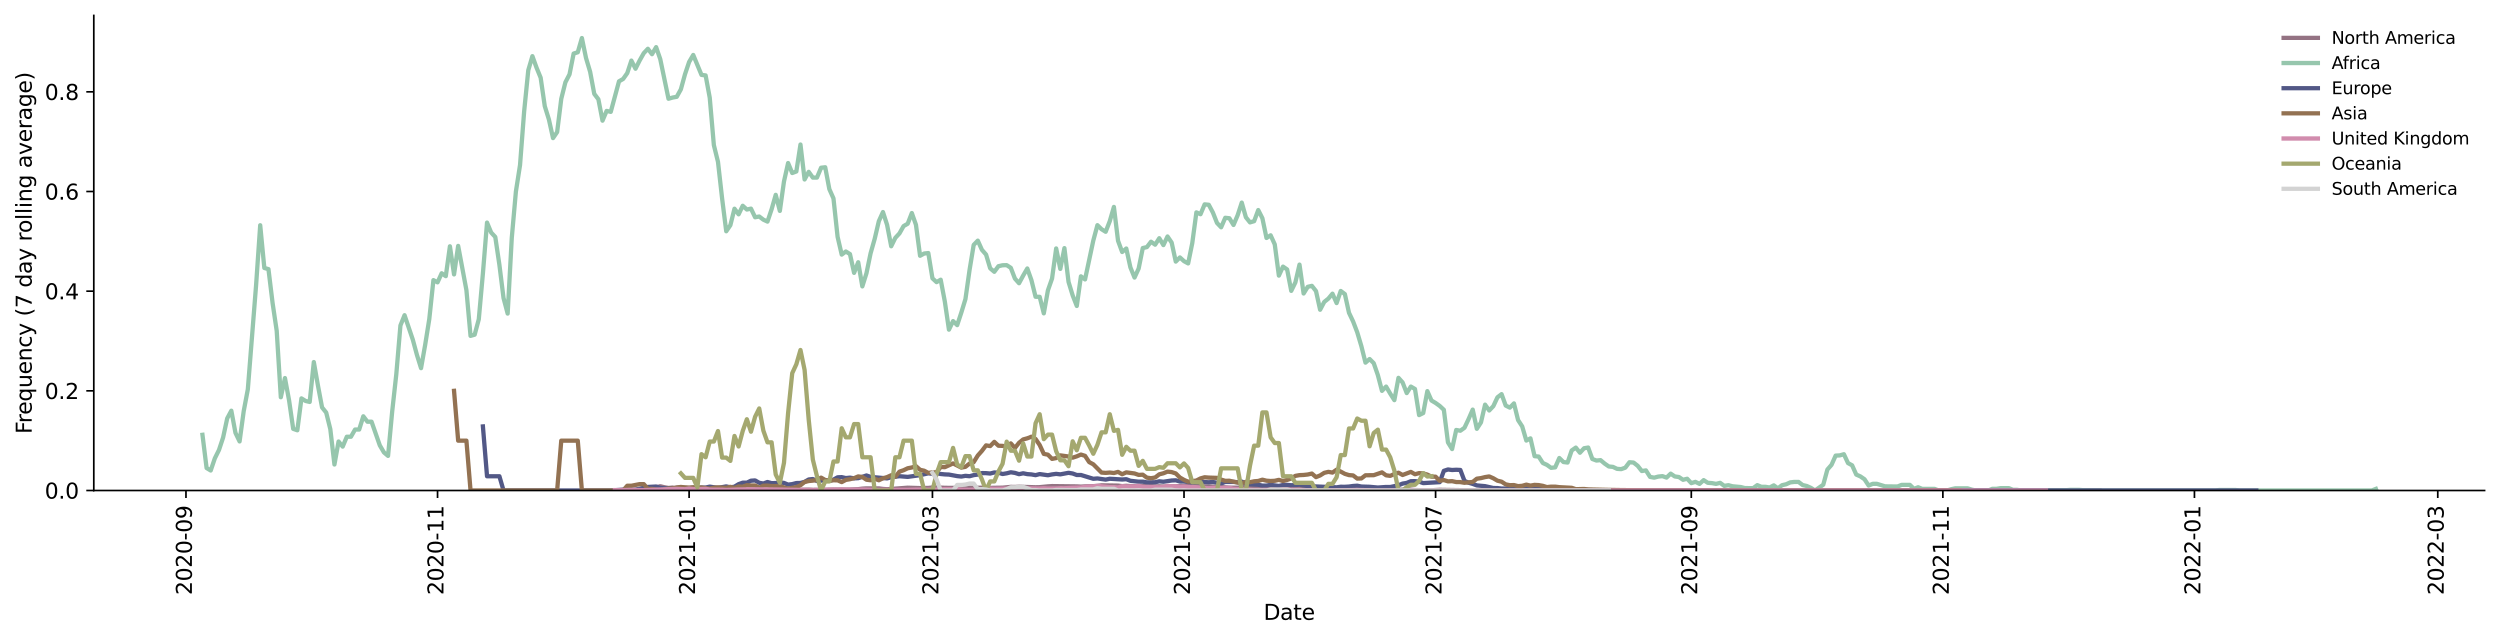 <?xml version="1.0" encoding="utf-8" standalone="no"?>
<!DOCTYPE svg PUBLIC "-//W3C//DTD SVG 1.1//EN"
  "http://www.w3.org/Graphics/SVG/1.1/DTD/svg11.dtd">
<svg xmlns:xlink="http://www.w3.org/1999/xlink" width="1166.981pt" height="298.621pt" viewBox="0 0 1166.981 298.621" xmlns="http://www.w3.org/2000/svg" version="1.1">
 <defs>
  <style type="text/css">*{stroke-linejoin: round; stroke-linecap: butt}</style>
 </defs>
 <g id="figure_1">
  <g id="patch_1">
   <path d="M 0 298.621 
L 1166.981 298.621 
L 1166.981 0 
L 0 0 
z
" style="fill: #ffffff"/>
  </g>
  <g id="axes_1">
   <g id="patch_2">
    <path d="M 43.781 228.96 
L 1159.781 228.96 
L 1159.781 7.2 
L 43.781 7.2 
z
" style="fill: #ffffff"/>
   </g>
   <g id="matplotlib.axis_1">
    <g id="xtick_1">
     <g id="line2d_1">
      <defs>
       <path id="ma315f9b668" d="M 0 0 
L 0 3.5 
" style="stroke: #000000; stroke-width: 0.8"/>
      </defs>
      <g>
       <use xlink:href="#ma315f9b668" x="86.808" y="228.96" style="stroke: #000000; stroke-width: 0.8"/>
      </g>
     </g>
     <g id="text_1">
      <!-- 2020-09 -->
      <g transform="translate(89.567 277.743)rotate(-90)scale(0.1 -0.1)">
       <defs>
        <path id="DejaVuSans-32" d="M 1228 531 
L 3431 531 
L 3431 0 
L 469 0 
L 469 531 
Q 828 903 1448 1529 
Q 2069 2156 2228 2338 
Q 2531 2678 2651 2914 
Q 2772 3150 2772 3378 
Q 2772 3750 2511 3984 
Q 2250 4219 1831 4219 
Q 1534 4219 1204 4116 
Q 875 4013 500 3803 
L 500 4441 
Q 881 4594 1212 4672 
Q 1544 4750 1819 4750 
Q 2544 4750 2975 4387 
Q 3406 4025 3406 3419 
Q 3406 3131 3298 2873 
Q 3191 2616 2906 2266 
Q 2828 2175 2409 1742 
Q 1991 1309 1228 531 
z
" transform="scale(0.016)"/>
        <path id="DejaVuSans-30" d="M 2034 4250 
Q 1547 4250 1301 3770 
Q 1056 3291 1056 2328 
Q 1056 1369 1301 889 
Q 1547 409 2034 409 
Q 2525 409 2770 889 
Q 3016 1369 3016 2328 
Q 3016 3291 2770 3770 
Q 2525 4250 2034 4250 
z
M 2034 4750 
Q 2819 4750 3233 4129 
Q 3647 3509 3647 2328 
Q 3647 1150 3233 529 
Q 2819 -91 2034 -91 
Q 1250 -91 836 529 
Q 422 1150 422 2328 
Q 422 3509 836 4129 
Q 1250 4750 2034 4750 
z
" transform="scale(0.016)"/>
        <path id="DejaVuSans-2d" d="M 313 2009 
L 1997 2009 
L 1997 1497 
L 313 1497 
L 313 2009 
z
" transform="scale(0.016)"/>
        <path id="DejaVuSans-39" d="M 703 97 
L 703 672 
Q 941 559 1184 500 
Q 1428 441 1663 441 
Q 2288 441 2617 861 
Q 2947 1281 2994 2138 
Q 2813 1869 2534 1725 
Q 2256 1581 1919 1581 
Q 1219 1581 811 2004 
Q 403 2428 403 3163 
Q 403 3881 828 4315 
Q 1253 4750 1959 4750 
Q 2769 4750 3195 4129 
Q 3622 3509 3622 2328 
Q 3622 1225 3098 567 
Q 2575 -91 1691 -91 
Q 1453 -91 1209 -44 
Q 966 3 703 97 
z
M 1959 2075 
Q 2384 2075 2632 2365 
Q 2881 2656 2881 3163 
Q 2881 3666 2632 3958 
Q 2384 4250 1959 4250 
Q 1534 4250 1286 3958 
Q 1038 3666 1038 3163 
Q 1038 2656 1286 2365 
Q 1534 2075 1959 2075 
z
" transform="scale(0.016)"/>
       </defs>
       <use xlink:href="#DejaVuSans-32"/>
       <use xlink:href="#DejaVuSans-30" x="63.623"/>
       <use xlink:href="#DejaVuSans-32" x="127.246"/>
       <use xlink:href="#DejaVuSans-30" x="190.869"/>
       <use xlink:href="#DejaVuSans-2d" x="254.492"/>
       <use xlink:href="#DejaVuSans-30" x="290.576"/>
       <use xlink:href="#DejaVuSans-39" x="354.199"/>
      </g>
     </g>
    </g>
    <g id="xtick_2">
     <g id="line2d_2">
      <g>
       <use xlink:href="#ma315f9b668" x="204.241" y="228.96" style="stroke: #000000; stroke-width: 0.8"/>
      </g>
     </g>
     <g id="text_2">
      <!-- 2020-11 -->
      <g transform="translate(207.001 277.743)rotate(-90)scale(0.1 -0.1)">
       <defs>
        <path id="DejaVuSans-31" d="M 794 531 
L 1825 531 
L 1825 4091 
L 703 3866 
L 703 4441 
L 1819 4666 
L 2450 4666 
L 2450 531 
L 3481 531 
L 3481 0 
L 794 0 
L 794 531 
z
" transform="scale(0.016)"/>
       </defs>
       <use xlink:href="#DejaVuSans-32"/>
       <use xlink:href="#DejaVuSans-30" x="63.623"/>
       <use xlink:href="#DejaVuSans-32" x="127.246"/>
       <use xlink:href="#DejaVuSans-30" x="190.869"/>
       <use xlink:href="#DejaVuSans-2d" x="254.492"/>
       <use xlink:href="#DejaVuSans-31" x="290.576"/>
       <use xlink:href="#DejaVuSans-31" x="354.199"/>
      </g>
     </g>
    </g>
    <g id="xtick_3">
     <g id="line2d_3">
      <g>
       <use xlink:href="#ma315f9b668" x="321.674" y="228.96" style="stroke: #000000; stroke-width: 0.8"/>
      </g>
     </g>
     <g id="text_3">
      <!-- 2021-01 -->
      <g transform="translate(324.434 277.743)rotate(-90)scale(0.1 -0.1)">
       <use xlink:href="#DejaVuSans-32"/>
       <use xlink:href="#DejaVuSans-30" x="63.623"/>
       <use xlink:href="#DejaVuSans-32" x="127.246"/>
       <use xlink:href="#DejaVuSans-31" x="190.869"/>
       <use xlink:href="#DejaVuSans-2d" x="254.492"/>
       <use xlink:href="#DejaVuSans-30" x="290.576"/>
       <use xlink:href="#DejaVuSans-31" x="354.199"/>
      </g>
     </g>
    </g>
    <g id="xtick_4">
     <g id="line2d_4">
      <g>
       <use xlink:href="#ma315f9b668" x="435.257" y="228.96" style="stroke: #000000; stroke-width: 0.8"/>
      </g>
     </g>
     <g id="text_4">
      <!-- 2021-03 -->
      <g transform="translate(438.017 277.743)rotate(-90)scale(0.1 -0.1)">
       <defs>
        <path id="DejaVuSans-33" d="M 2597 2516 
Q 3050 2419 3304 2112 
Q 3559 1806 3559 1356 
Q 3559 666 3084 287 
Q 2609 -91 1734 -91 
Q 1441 -91 1130 -33 
Q 819 25 488 141 
L 488 750 
Q 750 597 1062 519 
Q 1375 441 1716 441 
Q 2309 441 2620 675 
Q 2931 909 2931 1356 
Q 2931 1769 2642 2001 
Q 2353 2234 1838 2234 
L 1294 2234 
L 1294 2753 
L 1863 2753 
Q 2328 2753 2575 2939 
Q 2822 3125 2822 3475 
Q 2822 3834 2567 4026 
Q 2313 4219 1838 4219 
Q 1578 4219 1281 4162 
Q 984 4106 628 3988 
L 628 4550 
Q 988 4650 1302 4700 
Q 1616 4750 1894 4750 
Q 2613 4750 3031 4423 
Q 3450 4097 3450 3541 
Q 3450 3153 3228 2886 
Q 3006 2619 2597 2516 
z
" transform="scale(0.016)"/>
       </defs>
       <use xlink:href="#DejaVuSans-32"/>
       <use xlink:href="#DejaVuSans-30" x="63.623"/>
       <use xlink:href="#DejaVuSans-32" x="127.246"/>
       <use xlink:href="#DejaVuSans-31" x="190.869"/>
       <use xlink:href="#DejaVuSans-2d" x="254.492"/>
       <use xlink:href="#DejaVuSans-30" x="290.576"/>
       <use xlink:href="#DejaVuSans-33" x="354.199"/>
      </g>
     </g>
    </g>
    <g id="xtick_5">
     <g id="line2d_5">
      <g>
       <use xlink:href="#ma315f9b668" x="552.69" y="228.96" style="stroke: #000000; stroke-width: 0.8"/>
      </g>
     </g>
     <g id="text_5">
      <!-- 2021-05 -->
      <g transform="translate(555.45 277.743)rotate(-90)scale(0.1 -0.1)">
       <defs>
        <path id="DejaVuSans-35" d="M 691 4666 
L 3169 4666 
L 3169 4134 
L 1269 4134 
L 1269 2991 
Q 1406 3038 1543 3061 
Q 1681 3084 1819 3084 
Q 2600 3084 3056 2656 
Q 3513 2228 3513 1497 
Q 3513 744 3044 326 
Q 2575 -91 1722 -91 
Q 1428 -91 1123 -41 
Q 819 9 494 109 
L 494 744 
Q 775 591 1075 516 
Q 1375 441 1709 441 
Q 2250 441 2565 725 
Q 2881 1009 2881 1497 
Q 2881 1984 2565 2268 
Q 2250 2553 1709 2553 
Q 1456 2553 1204 2497 
Q 953 2441 691 2322 
L 691 4666 
z
" transform="scale(0.016)"/>
       </defs>
       <use xlink:href="#DejaVuSans-32"/>
       <use xlink:href="#DejaVuSans-30" x="63.623"/>
       <use xlink:href="#DejaVuSans-32" x="127.246"/>
       <use xlink:href="#DejaVuSans-31" x="190.869"/>
       <use xlink:href="#DejaVuSans-2d" x="254.492"/>
       <use xlink:href="#DejaVuSans-30" x="290.576"/>
       <use xlink:href="#DejaVuSans-35" x="354.199"/>
      </g>
     </g>
    </g>
    <g id="xtick_6">
     <g id="line2d_6">
      <g>
       <use xlink:href="#ma315f9b668" x="670.123" y="228.96" style="stroke: #000000; stroke-width: 0.8"/>
      </g>
     </g>
     <g id="text_6">
      <!-- 2021-07 -->
      <g transform="translate(672.883 277.743)rotate(-90)scale(0.1 -0.1)">
       <defs>
        <path id="DejaVuSans-37" d="M 525 4666 
L 3525 4666 
L 3525 4397 
L 1831 0 
L 1172 0 
L 2766 4134 
L 525 4134 
L 525 4666 
z
" transform="scale(0.016)"/>
       </defs>
       <use xlink:href="#DejaVuSans-32"/>
       <use xlink:href="#DejaVuSans-30" x="63.623"/>
       <use xlink:href="#DejaVuSans-32" x="127.246"/>
       <use xlink:href="#DejaVuSans-31" x="190.869"/>
       <use xlink:href="#DejaVuSans-2d" x="254.492"/>
       <use xlink:href="#DejaVuSans-30" x="290.576"/>
       <use xlink:href="#DejaVuSans-37" x="354.199"/>
      </g>
     </g>
    </g>
    <g id="xtick_7">
     <g id="line2d_7">
      <g>
       <use xlink:href="#ma315f9b668" x="789.482" y="228.96" style="stroke: #000000; stroke-width: 0.8"/>
      </g>
     </g>
     <g id="text_7">
      <!-- 2021-09 -->
      <g transform="translate(792.241 277.743)rotate(-90)scale(0.1 -0.1)">
       <use xlink:href="#DejaVuSans-32"/>
       <use xlink:href="#DejaVuSans-30" x="63.623"/>
       <use xlink:href="#DejaVuSans-32" x="127.246"/>
       <use xlink:href="#DejaVuSans-31" x="190.869"/>
       <use xlink:href="#DejaVuSans-2d" x="254.492"/>
       <use xlink:href="#DejaVuSans-30" x="290.576"/>
       <use xlink:href="#DejaVuSans-39" x="354.199"/>
      </g>
     </g>
    </g>
    <g id="xtick_8">
     <g id="line2d_8">
      <g>
       <use xlink:href="#ma315f9b668" x="906.915" y="228.96" style="stroke: #000000; stroke-width: 0.8"/>
      </g>
     </g>
     <g id="text_8">
      <!-- 2021-11 -->
      <g transform="translate(909.674 277.743)rotate(-90)scale(0.1 -0.1)">
       <use xlink:href="#DejaVuSans-32"/>
       <use xlink:href="#DejaVuSans-30" x="63.623"/>
       <use xlink:href="#DejaVuSans-32" x="127.246"/>
       <use xlink:href="#DejaVuSans-31" x="190.869"/>
       <use xlink:href="#DejaVuSans-2d" x="254.492"/>
       <use xlink:href="#DejaVuSans-31" x="290.576"/>
       <use xlink:href="#DejaVuSans-31" x="354.199"/>
      </g>
     </g>
    </g>
    <g id="xtick_9">
     <g id="line2d_9">
      <g>
       <use xlink:href="#ma315f9b668" x="1024.348" y="228.96" style="stroke: #000000; stroke-width: 0.8"/>
      </g>
     </g>
     <g id="text_9">
      <!-- 2022-01 -->
      <g transform="translate(1027.107 277.743)rotate(-90)scale(0.1 -0.1)">
       <use xlink:href="#DejaVuSans-32"/>
       <use xlink:href="#DejaVuSans-30" x="63.623"/>
       <use xlink:href="#DejaVuSans-32" x="127.246"/>
       <use xlink:href="#DejaVuSans-32" x="190.869"/>
       <use xlink:href="#DejaVuSans-2d" x="254.492"/>
       <use xlink:href="#DejaVuSans-30" x="290.576"/>
       <use xlink:href="#DejaVuSans-31" x="354.199"/>
      </g>
     </g>
    </g>
    <g id="xtick_10">
     <g id="line2d_10">
      <g>
       <use xlink:href="#ma315f9b668" x="1137.931" y="228.96" style="stroke: #000000; stroke-width: 0.8"/>
      </g>
     </g>
     <g id="text_10">
      <!-- 2022-03 -->
      <g transform="translate(1140.69 277.743)rotate(-90)scale(0.1 -0.1)">
       <use xlink:href="#DejaVuSans-32"/>
       <use xlink:href="#DejaVuSans-30" x="63.623"/>
       <use xlink:href="#DejaVuSans-32" x="127.246"/>
       <use xlink:href="#DejaVuSans-32" x="190.869"/>
       <use xlink:href="#DejaVuSans-2d" x="254.492"/>
       <use xlink:href="#DejaVuSans-30" x="290.576"/>
       <use xlink:href="#DejaVuSans-33" x="354.199"/>
      </g>
     </g>
    </g>
    <g id="text_11">
     <!-- Date -->
     <g transform="translate(589.83 289.341)scale(0.1 -0.1)">
      <defs>
       <path id="DejaVuSans-44" d="M 1259 4147 
L 1259 519 
L 2022 519 
Q 2988 519 3436 956 
Q 3884 1394 3884 2338 
Q 3884 3275 3436 3711 
Q 2988 4147 2022 4147 
L 1259 4147 
z
M 628 4666 
L 1925 4666 
Q 3281 4666 3915 4102 
Q 4550 3538 4550 2338 
Q 4550 1131 3912 565 
Q 3275 0 1925 0 
L 628 0 
L 628 4666 
z
" transform="scale(0.016)"/>
       <path id="DejaVuSans-61" d="M 2194 1759 
Q 1497 1759 1228 1600 
Q 959 1441 959 1056 
Q 959 750 1161 570 
Q 1363 391 1709 391 
Q 2188 391 2477 730 
Q 2766 1069 2766 1631 
L 2766 1759 
L 2194 1759 
z
M 3341 1997 
L 3341 0 
L 2766 0 
L 2766 531 
Q 2569 213 2275 61 
Q 1981 -91 1556 -91 
Q 1019 -91 701 211 
Q 384 513 384 1019 
Q 384 1609 779 1909 
Q 1175 2209 1959 2209 
L 2766 2209 
L 2766 2266 
Q 2766 2663 2505 2880 
Q 2244 3097 1772 3097 
Q 1472 3097 1187 3025 
Q 903 2953 641 2809 
L 641 3341 
Q 956 3463 1253 3523 
Q 1550 3584 1831 3584 
Q 2591 3584 2966 3190 
Q 3341 2797 3341 1997 
z
" transform="scale(0.016)"/>
       <path id="DejaVuSans-74" d="M 1172 4494 
L 1172 3500 
L 2356 3500 
L 2356 3053 
L 1172 3053 
L 1172 1153 
Q 1172 725 1289 603 
Q 1406 481 1766 481 
L 2356 481 
L 2356 0 
L 1766 0 
Q 1100 0 847 248 
Q 594 497 594 1153 
L 594 3053 
L 172 3053 
L 172 3500 
L 594 3500 
L 594 4494 
L 1172 4494 
z
" transform="scale(0.016)"/>
       <path id="DejaVuSans-65" d="M 3597 1894 
L 3597 1613 
L 953 1613 
Q 991 1019 1311 708 
Q 1631 397 2203 397 
Q 2534 397 2845 478 
Q 3156 559 3463 722 
L 3463 178 
Q 3153 47 2828 -22 
Q 2503 -91 2169 -91 
Q 1331 -91 842 396 
Q 353 884 353 1716 
Q 353 2575 817 3079 
Q 1281 3584 2069 3584 
Q 2775 3584 3186 3129 
Q 3597 2675 3597 1894 
z
M 3022 2063 
Q 3016 2534 2758 2815 
Q 2500 3097 2075 3097 
Q 1594 3097 1305 2825 
Q 1016 2553 972 2059 
L 3022 2063 
z
" transform="scale(0.016)"/>
      </defs>
      <use xlink:href="#DejaVuSans-44"/>
      <use xlink:href="#DejaVuSans-61" x="77.002"/>
      <use xlink:href="#DejaVuSans-74" x="138.281"/>
      <use xlink:href="#DejaVuSans-65" x="177.49"/>
     </g>
    </g>
   </g>
   <g id="matplotlib.axis_2">
    <g id="ytick_1">
     <g id="line2d_11">
      <defs>
       <path id="m19c84c1d84" d="M 0 0 
L -3.5 0 
" style="stroke: #000000; stroke-width: 0.8"/>
      </defs>
      <g>
       <use xlink:href="#m19c84c1d84" x="43.781" y="228.96" style="stroke: #000000; stroke-width: 0.8"/>
      </g>
     </g>
     <g id="text_12">
      <!-- 0.0 -->
      <g transform="translate(20.878 232.759)scale(0.1 -0.1)">
       <defs>
        <path id="DejaVuSans-2e" d="M 684 794 
L 1344 794 
L 1344 0 
L 684 0 
L 684 794 
z
" transform="scale(0.016)"/>
       </defs>
       <use xlink:href="#DejaVuSans-30"/>
       <use xlink:href="#DejaVuSans-2e" x="63.623"/>
       <use xlink:href="#DejaVuSans-30" x="95.41"/>
      </g>
     </g>
    </g>
    <g id="ytick_2">
     <g id="line2d_12">
      <g>
       <use xlink:href="#m19c84c1d84" x="43.781" y="182.437" style="stroke: #000000; stroke-width: 0.8"/>
      </g>
     </g>
     <g id="text_13">
      <!-- 0.2 -->
      <g transform="translate(20.878 186.236)scale(0.1 -0.1)">
       <use xlink:href="#DejaVuSans-30"/>
       <use xlink:href="#DejaVuSans-2e" x="63.623"/>
       <use xlink:href="#DejaVuSans-32" x="95.41"/>
      </g>
     </g>
    </g>
    <g id="ytick_3">
     <g id="line2d_13">
      <g>
       <use xlink:href="#m19c84c1d84" x="43.781" y="135.913" style="stroke: #000000; stroke-width: 0.8"/>
      </g>
     </g>
     <g id="text_14">
      <!-- 0.4 -->
      <g transform="translate(20.878 139.712)scale(0.1 -0.1)">
       <defs>
        <path id="DejaVuSans-34" d="M 2419 4116 
L 825 1625 
L 2419 1625 
L 2419 4116 
z
M 2253 4666 
L 3047 4666 
L 3047 1625 
L 3713 1625 
L 3713 1100 
L 3047 1100 
L 3047 0 
L 2419 0 
L 2419 1100 
L 313 1100 
L 313 1709 
L 2253 4666 
z
" transform="scale(0.016)"/>
       </defs>
       <use xlink:href="#DejaVuSans-30"/>
       <use xlink:href="#DejaVuSans-2e" x="63.623"/>
       <use xlink:href="#DejaVuSans-34" x="95.41"/>
      </g>
     </g>
    </g>
    <g id="ytick_4">
     <g id="line2d_14">
      <g>
       <use xlink:href="#m19c84c1d84" x="43.781" y="89.39" style="stroke: #000000; stroke-width: 0.8"/>
      </g>
     </g>
     <g id="text_15">
      <!-- 0.6 -->
      <g transform="translate(20.878 93.189)scale(0.1 -0.1)">
       <defs>
        <path id="DejaVuSans-36" d="M 2113 2584 
Q 1688 2584 1439 2293 
Q 1191 2003 1191 1497 
Q 1191 994 1439 701 
Q 1688 409 2113 409 
Q 2538 409 2786 701 
Q 3034 994 3034 1497 
Q 3034 2003 2786 2293 
Q 2538 2584 2113 2584 
z
M 3366 4563 
L 3366 3988 
Q 3128 4100 2886 4159 
Q 2644 4219 2406 4219 
Q 1781 4219 1451 3797 
Q 1122 3375 1075 2522 
Q 1259 2794 1537 2939 
Q 1816 3084 2150 3084 
Q 2853 3084 3261 2657 
Q 3669 2231 3669 1497 
Q 3669 778 3244 343 
Q 2819 -91 2113 -91 
Q 1303 -91 875 529 
Q 447 1150 447 2328 
Q 447 3434 972 4092 
Q 1497 4750 2381 4750 
Q 2619 4750 2861 4703 
Q 3103 4656 3366 4563 
z
" transform="scale(0.016)"/>
       </defs>
       <use xlink:href="#DejaVuSans-30"/>
       <use xlink:href="#DejaVuSans-2e" x="63.623"/>
       <use xlink:href="#DejaVuSans-36" x="95.41"/>
      </g>
     </g>
    </g>
    <g id="ytick_5">
     <g id="line2d_15">
      <g>
       <use xlink:href="#m19c84c1d84" x="43.781" y="42.866" style="stroke: #000000; stroke-width: 0.8"/>
      </g>
     </g>
     <g id="text_16">
      <!-- 0.8 -->
      <g transform="translate(20.878 46.666)scale(0.1 -0.1)">
       <defs>
        <path id="DejaVuSans-38" d="M 2034 2216 
Q 1584 2216 1326 1975 
Q 1069 1734 1069 1313 
Q 1069 891 1326 650 
Q 1584 409 2034 409 
Q 2484 409 2743 651 
Q 3003 894 3003 1313 
Q 3003 1734 2745 1975 
Q 2488 2216 2034 2216 
z
M 1403 2484 
Q 997 2584 770 2862 
Q 544 3141 544 3541 
Q 544 4100 942 4425 
Q 1341 4750 2034 4750 
Q 2731 4750 3128 4425 
Q 3525 4100 3525 3541 
Q 3525 3141 3298 2862 
Q 3072 2584 2669 2484 
Q 3125 2378 3379 2068 
Q 3634 1759 3634 1313 
Q 3634 634 3220 271 
Q 2806 -91 2034 -91 
Q 1263 -91 848 271 
Q 434 634 434 1313 
Q 434 1759 690 2068 
Q 947 2378 1403 2484 
z
M 1172 3481 
Q 1172 3119 1398 2916 
Q 1625 2713 2034 2713 
Q 2441 2713 2670 2916 
Q 2900 3119 2900 3481 
Q 2900 3844 2670 4047 
Q 2441 4250 2034 4250 
Q 1625 4250 1398 4047 
Q 1172 3844 1172 3481 
z
" transform="scale(0.016)"/>
       </defs>
       <use xlink:href="#DejaVuSans-30"/>
       <use xlink:href="#DejaVuSans-2e" x="63.623"/>
       <use xlink:href="#DejaVuSans-38" x="95.41"/>
      </g>
     </g>
    </g>
    <g id="text_17">
     <!-- Frequency (7 day rolling average) -->
     <g transform="translate(14.798 202.529)rotate(-90)scale(0.1 -0.1)">
      <defs>
       <path id="DejaVuSans-46" d="M 628 4666 
L 3309 4666 
L 3309 4134 
L 1259 4134 
L 1259 2759 
L 3109 2759 
L 3109 2228 
L 1259 2228 
L 1259 0 
L 628 0 
L 628 4666 
z
" transform="scale(0.016)"/>
       <path id="DejaVuSans-72" d="M 2631 2963 
Q 2534 3019 2420 3045 
Q 2306 3072 2169 3072 
Q 1681 3072 1420 2755 
Q 1159 2438 1159 1844 
L 1159 0 
L 581 0 
L 581 3500 
L 1159 3500 
L 1159 2956 
Q 1341 3275 1631 3429 
Q 1922 3584 2338 3584 
Q 2397 3584 2469 3576 
Q 2541 3569 2628 3553 
L 2631 2963 
z
" transform="scale(0.016)"/>
       <path id="DejaVuSans-71" d="M 947 1747 
Q 947 1113 1208 752 
Q 1469 391 1925 391 
Q 2381 391 2643 752 
Q 2906 1113 2906 1747 
Q 2906 2381 2643 2742 
Q 2381 3103 1925 3103 
Q 1469 3103 1208 2742 
Q 947 2381 947 1747 
z
M 2906 525 
Q 2725 213 2448 61 
Q 2172 -91 1784 -91 
Q 1150 -91 751 415 
Q 353 922 353 1747 
Q 353 2572 751 3078 
Q 1150 3584 1784 3584 
Q 2172 3584 2448 3432 
Q 2725 3281 2906 2969 
L 2906 3500 
L 3481 3500 
L 3481 -1331 
L 2906 -1331 
L 2906 525 
z
" transform="scale(0.016)"/>
       <path id="DejaVuSans-75" d="M 544 1381 
L 544 3500 
L 1119 3500 
L 1119 1403 
Q 1119 906 1312 657 
Q 1506 409 1894 409 
Q 2359 409 2629 706 
Q 2900 1003 2900 1516 
L 2900 3500 
L 3475 3500 
L 3475 0 
L 2900 0 
L 2900 538 
Q 2691 219 2414 64 
Q 2138 -91 1772 -91 
Q 1169 -91 856 284 
Q 544 659 544 1381 
z
M 1991 3584 
L 1991 3584 
z
" transform="scale(0.016)"/>
       <path id="DejaVuSans-6e" d="M 3513 2113 
L 3513 0 
L 2938 0 
L 2938 2094 
Q 2938 2591 2744 2837 
Q 2550 3084 2163 3084 
Q 1697 3084 1428 2787 
Q 1159 2491 1159 1978 
L 1159 0 
L 581 0 
L 581 3500 
L 1159 3500 
L 1159 2956 
Q 1366 3272 1645 3428 
Q 1925 3584 2291 3584 
Q 2894 3584 3203 3211 
Q 3513 2838 3513 2113 
z
" transform="scale(0.016)"/>
       <path id="DejaVuSans-63" d="M 3122 3366 
L 3122 2828 
Q 2878 2963 2633 3030 
Q 2388 3097 2138 3097 
Q 1578 3097 1268 2742 
Q 959 2388 959 1747 
Q 959 1106 1268 751 
Q 1578 397 2138 397 
Q 2388 397 2633 464 
Q 2878 531 3122 666 
L 3122 134 
Q 2881 22 2623 -34 
Q 2366 -91 2075 -91 
Q 1284 -91 818 406 
Q 353 903 353 1747 
Q 353 2603 823 3093 
Q 1294 3584 2113 3584 
Q 2378 3584 2631 3529 
Q 2884 3475 3122 3366 
z
" transform="scale(0.016)"/>
       <path id="DejaVuSans-79" d="M 2059 -325 
Q 1816 -950 1584 -1140 
Q 1353 -1331 966 -1331 
L 506 -1331 
L 506 -850 
L 844 -850 
Q 1081 -850 1212 -737 
Q 1344 -625 1503 -206 
L 1606 56 
L 191 3500 
L 800 3500 
L 1894 763 
L 2988 3500 
L 3597 3500 
L 2059 -325 
z
" transform="scale(0.016)"/>
       <path id="DejaVuSans-20" transform="scale(0.016)"/>
       <path id="DejaVuSans-28" d="M 1984 4856 
Q 1566 4138 1362 3434 
Q 1159 2731 1159 2009 
Q 1159 1288 1364 580 
Q 1569 -128 1984 -844 
L 1484 -844 
Q 1016 -109 783 600 
Q 550 1309 550 2009 
Q 550 2706 781 3412 
Q 1013 4119 1484 4856 
L 1984 4856 
z
" transform="scale(0.016)"/>
       <path id="DejaVuSans-64" d="M 2906 2969 
L 2906 4863 
L 3481 4863 
L 3481 0 
L 2906 0 
L 2906 525 
Q 2725 213 2448 61 
Q 2172 -91 1784 -91 
Q 1150 -91 751 415 
Q 353 922 353 1747 
Q 353 2572 751 3078 
Q 1150 3584 1784 3584 
Q 2172 3584 2448 3432 
Q 2725 3281 2906 2969 
z
M 947 1747 
Q 947 1113 1208 752 
Q 1469 391 1925 391 
Q 2381 391 2643 752 
Q 2906 1113 2906 1747 
Q 2906 2381 2643 2742 
Q 2381 3103 1925 3103 
Q 1469 3103 1208 2742 
Q 947 2381 947 1747 
z
" transform="scale(0.016)"/>
       <path id="DejaVuSans-6f" d="M 1959 3097 
Q 1497 3097 1228 2736 
Q 959 2375 959 1747 
Q 959 1119 1226 758 
Q 1494 397 1959 397 
Q 2419 397 2687 759 
Q 2956 1122 2956 1747 
Q 2956 2369 2687 2733 
Q 2419 3097 1959 3097 
z
M 1959 3584 
Q 2709 3584 3137 3096 
Q 3566 2609 3566 1747 
Q 3566 888 3137 398 
Q 2709 -91 1959 -91 
Q 1206 -91 779 398 
Q 353 888 353 1747 
Q 353 2609 779 3096 
Q 1206 3584 1959 3584 
z
" transform="scale(0.016)"/>
       <path id="DejaVuSans-6c" d="M 603 4863 
L 1178 4863 
L 1178 0 
L 603 0 
L 603 4863 
z
" transform="scale(0.016)"/>
       <path id="DejaVuSans-69" d="M 603 3500 
L 1178 3500 
L 1178 0 
L 603 0 
L 603 3500 
z
M 603 4863 
L 1178 4863 
L 1178 4134 
L 603 4134 
L 603 4863 
z
" transform="scale(0.016)"/>
       <path id="DejaVuSans-67" d="M 2906 1791 
Q 2906 2416 2648 2759 
Q 2391 3103 1925 3103 
Q 1463 3103 1205 2759 
Q 947 2416 947 1791 
Q 947 1169 1205 825 
Q 1463 481 1925 481 
Q 2391 481 2648 825 
Q 2906 1169 2906 1791 
z
M 3481 434 
Q 3481 -459 3084 -895 
Q 2688 -1331 1869 -1331 
Q 1566 -1331 1297 -1286 
Q 1028 -1241 775 -1147 
L 775 -588 
Q 1028 -725 1275 -790 
Q 1522 -856 1778 -856 
Q 2344 -856 2625 -561 
Q 2906 -266 2906 331 
L 2906 616 
Q 2728 306 2450 153 
Q 2172 0 1784 0 
Q 1141 0 747 490 
Q 353 981 353 1791 
Q 353 2603 747 3093 
Q 1141 3584 1784 3584 
Q 2172 3584 2450 3431 
Q 2728 3278 2906 2969 
L 2906 3500 
L 3481 3500 
L 3481 434 
z
" transform="scale(0.016)"/>
       <path id="DejaVuSans-76" d="M 191 3500 
L 800 3500 
L 1894 563 
L 2988 3500 
L 3597 3500 
L 2284 0 
L 1503 0 
L 191 3500 
z
" transform="scale(0.016)"/>
       <path id="DejaVuSans-29" d="M 513 4856 
L 1013 4856 
Q 1481 4119 1714 3412 
Q 1947 2706 1947 2009 
Q 1947 1309 1714 600 
Q 1481 -109 1013 -844 
L 513 -844 
Q 928 -128 1133 580 
Q 1338 1288 1338 2009 
Q 1338 2731 1133 3434 
Q 928 4138 513 4856 
z
" transform="scale(0.016)"/>
      </defs>
      <use xlink:href="#DejaVuSans-46"/>
      <use xlink:href="#DejaVuSans-72" x="50.27"/>
      <use xlink:href="#DejaVuSans-65" x="89.133"/>
      <use xlink:href="#DejaVuSans-71" x="150.656"/>
      <use xlink:href="#DejaVuSans-75" x="214.133"/>
      <use xlink:href="#DejaVuSans-65" x="277.512"/>
      <use xlink:href="#DejaVuSans-6e" x="339.035"/>
      <use xlink:href="#DejaVuSans-63" x="402.414"/>
      <use xlink:href="#DejaVuSans-79" x="457.395"/>
      <use xlink:href="#DejaVuSans-20" x="516.574"/>
      <use xlink:href="#DejaVuSans-28" x="548.361"/>
      <use xlink:href="#DejaVuSans-37" x="587.375"/>
      <use xlink:href="#DejaVuSans-20" x="650.998"/>
      <use xlink:href="#DejaVuSans-64" x="682.785"/>
      <use xlink:href="#DejaVuSans-61" x="746.262"/>
      <use xlink:href="#DejaVuSans-79" x="807.541"/>
      <use xlink:href="#DejaVuSans-20" x="866.721"/>
      <use xlink:href="#DejaVuSans-72" x="898.508"/>
      <use xlink:href="#DejaVuSans-6f" x="937.371"/>
      <use xlink:href="#DejaVuSans-6c" x="998.553"/>
      <use xlink:href="#DejaVuSans-6c" x="1026.336"/>
      <use xlink:href="#DejaVuSans-69" x="1054.119"/>
      <use xlink:href="#DejaVuSans-6e" x="1081.902"/>
      <use xlink:href="#DejaVuSans-67" x="1145.281"/>
      <use xlink:href="#DejaVuSans-20" x="1208.758"/>
      <use xlink:href="#DejaVuSans-61" x="1240.545"/>
      <use xlink:href="#DejaVuSans-76" x="1301.824"/>
      <use xlink:href="#DejaVuSans-65" x="1361.004"/>
      <use xlink:href="#DejaVuSans-72" x="1422.527"/>
      <use xlink:href="#DejaVuSans-61" x="1463.641"/>
      <use xlink:href="#DejaVuSans-67" x="1524.92"/>
      <use xlink:href="#DejaVuSans-65" x="1588.396"/>
      <use xlink:href="#DejaVuSans-29" x="1649.92"/>
     </g>
    </g>
   </g>
   <g id="line2d_16">
    <path d="M 304.348 227.812 
L 306.273 227.511 
L 308.198 226.976 
L 310.123 227.456 
L 312.049 227.775 
L 313.974 227.596 
L 317.824 228.782 
L 335.15 228.678 
L 339.001 228.454 
L 348.626 228.63 
L 352.476 228.65 
L 356.327 228.837 
L 360.177 228.71 
L 365.952 228.687 
L 369.803 228.716 
L 377.503 228.558 
L 379.428 228.659 
L 392.904 228.532 
L 396.755 228.537 
L 400.605 228.341 
L 402.53 228.093 
L 404.455 227.971 
L 410.23 227.971 
L 412.156 228.235 
L 414.081 228.371 
L 421.781 227.801 
L 423.706 227.654 
L 429.482 227.831 
L 433.332 227.758 
L 435.257 227.561 
L 437.182 227.525 
L 441.033 227.709 
L 444.883 227.747 
L 448.733 227.639 
L 450.658 227.515 
L 454.509 227.642 
L 462.209 227.737 
L 466.059 227.67 
L 467.984 227.647 
L 471.835 227.272 
L 473.76 227.313 
L 475.685 227.215 
L 483.386 227.449 
L 485.311 227.404 
L 489.161 227.027 
L 491.086 226.904 
L 502.637 227.046 
L 504.562 227.156 
L 506.487 227.041 
L 510.337 226.931 
L 512.263 226.801 
L 514.188 226.548 
L 521.888 226.667 
L 523.813 226.924 
L 525.738 226.765 
L 527.664 226.911 
L 531.514 226.916 
L 533.439 226.785 
L 535.364 226.995 
L 537.289 226.893 
L 539.214 227.056 
L 541.14 227.019 
L 543.065 227.115 
L 550.765 226.934 
L 552.69 226.753 
L 558.466 226.682 
L 562.316 227.05 
L 564.241 227.052 
L 568.091 227.289 
L 570.017 227.342 
L 573.867 227.654 
L 577.717 227.637 
L 579.642 227.508 
L 581.567 227.249 
L 593.118 227.194 
L 596.968 227.209 
L 598.894 227.306 
L 602.744 227.778 
L 604.669 227.854 
L 606.594 227.734 
L 608.519 227.923 
L 610.444 227.798 
L 614.295 227.965 
L 616.22 228.298 
L 618.145 228.033 
L 623.92 228.059 
L 625.845 227.992 
L 627.771 228.238 
L 633.546 228.39 
L 647.022 228.673 
L 648.947 228.786 
L 650.872 228.6 
L 658.573 228.527 
L 660.498 228.757 
L 664.348 228.81 
L 668.198 228.849 
L 672.049 228.639 
L 687.45 228.879 
L 695.15 228.859 
L 756.755 228.96 
L 980.07 228.955 
L 980.07 228.955 
" clip-path="url(#p03dd4e5379)" style="fill: none; stroke: #947383; stroke-width: 2; stroke-linecap: square"/>
   </g>
   <g id="line2d_17">
    <path d="M 94.509 202.962 
L 96.434 218.469 
L 98.359 219.629 
L 100.284 213.943 
L 102.209 210.066 
L 104.134 204.25 
L 106.059 195.304 
L 107.984 191.711 
L 109.91 202.05 
L 111.835 206.059 
L 113.76 191.936 
L 115.685 181.726 
L 119.535 133.188 
L 121.46 105.142 
L 123.386 125.081 
L 125.311 125.628 
L 127.236 141.413 
L 129.161 154.412 
L 131.086 185.427 
L 133.011 176.481 
L 134.936 186.88 
L 136.861 200.172 
L 138.787 200.856 
L 140.712 185.969 
L 142.637 187.162 
L 144.562 187.618 
L 146.487 169.009 
L 148.412 179.955 
L 150.337 190.19 
L 152.263 192.576 
L 154.188 200.33 
L 156.113 216.825 
L 158.038 206.089 
L 159.963 208.472 
L 161.888 203.87 
L 163.813 203.87 
L 165.738 200.512 
L 167.664 200.512 
L 169.589 194.322 
L 171.514 196.848 
L 173.439 196.848 
L 177.289 207.888 
L 179.214 211.178 
L 181.14 212.806 
L 183.065 192.129 
L 184.99 174.683 
L 186.915 151.938 
L 188.84 147.138 
L 192.69 158.542 
L 194.615 165.649 
L 196.541 171.853 
L 198.466 160.967 
L 200.391 148.905 
L 202.316 130.763 
L 204.241 131.796 
L 206.166 127.562 
L 208.091 128.907 
L 210.017 114.97 
L 211.942 128.083 
L 213.867 114.791 
L 217.717 135.434 
L 219.642 156.78 
L 221.567 156.221 
L 223.492 149.043 
L 225.418 127.606 
L 227.343 103.894 
L 229.268 108.546 
L 231.193 110.614 
L 233.118 123.641 
L 235.043 139.113 
L 236.968 146.376 
L 238.894 111.018 
L 240.819 89.391 
L 242.744 77.062 
L 244.669 52.011 
L 246.594 32.793 
L 248.519 26.214 
L 250.444 31.558 
L 252.369 36.265 
L 254.295 49.558 
L 256.22 55.761 
L 258.145 64.467 
L 260.07 61.637 
L 261.995 46.13 
L 263.92 38.42 
L 265.845 34.712 
L 267.771 24.998 
L 269.696 24.406 
L 271.621 17.76 
L 273.546 27.065 
L 275.471 33.524 
L 277.396 43.821 
L 279.321 46.347 
L 281.246 56.317 
L 283.172 51.768 
L 285.097 52.209 
L 288.947 37.964 
L 290.872 36.856 
L 292.797 34.13 
L 294.722 28.282 
L 296.648 32.078 
L 298.573 28.254 
L 300.498 24.826 
L 302.423 22.768 
L 304.348 25.297 
L 306.273 22.007 
L 308.198 27.59 
L 312.049 46.092 
L 313.974 45.536 
L 315.899 45.187 
L 317.824 41.695 
L 319.749 34.673 
L 321.674 28.926 
L 323.599 25.653 
L 327.45 34.96 
L 329.375 35.199 
L 331.3 45.616 
L 333.225 67.749 
L 335.15 75.552 
L 337.075 92.673 
L 339.001 107.951 
L 340.926 105.128 
L 342.851 97.425 
L 344.776 100.039 
L 346.701 96.051 
L 348.626 97.81 
L 350.551 97.389 
L 352.476 101.411 
L 354.402 101.069 
L 356.327 102.541 
L 358.252 103.436 
L 360.177 97.695 
L 362.102 90.952 
L 364.027 98.447 
L 365.952 84.729 
L 367.878 76.105 
L 369.803 80.765 
L 371.728 80.044 
L 373.653 67.463 
L 375.578 83.773 
L 377.503 80.214 
L 379.428 82.91 
L 381.353 82.886 
L 383.279 78.297 
L 385.204 78.077 
L 387.129 88.281 
L 389.054 92.604 
L 390.979 110.534 
L 392.904 118.842 
L 394.829 117.399 
L 396.755 118.602 
L 398.68 127.367 
L 400.605 122.41 
L 402.53 133.683 
L 404.455 127.566 
L 406.38 118.262 
L 408.305 111.468 
L 410.23 103.256 
L 412.156 98.979 
L 414.081 104.946 
L 416.006 114.951 
L 417.931 111.034 
L 419.856 108.957 
L 421.781 105.54 
L 423.706 104.437 
L 425.632 99.449 
L 427.557 104.924 
L 429.482 119.395 
L 431.407 118.338 
L 433.332 118.126 
L 435.257 129.917 
L 437.182 131.694 
L 439.107 130.564 
L 441.033 140.731 
L 442.958 153.877 
L 444.883 149.88 
L 446.808 151.763 
L 448.733 145.916 
L 450.658 139.611 
L 452.583 126.018 
L 454.509 114.314 
L 456.434 112.332 
L 458.359 116.635 
L 460.284 118.827 
L 462.209 125.25 
L 464.134 126.872 
L 466.059 124.266 
L 467.984 123.823 
L 469.91 123.77 
L 471.835 125.018 
L 473.76 130.042 
L 475.685 132.207 
L 477.61 128.64 
L 479.535 125.327 
L 481.46 130.768 
L 483.386 138.522 
L 485.311 138.551 
L 487.236 146.272 
L 489.161 135.525 
L 491.086 130.026 
L 493.011 115.978 
L 494.936 125.519 
L 496.861 115.827 
L 498.787 131.604 
L 500.712 137.89 
L 502.637 142.816 
L 504.562 128.996 
L 506.487 130.432 
L 510.337 112.313 
L 512.263 105.112 
L 514.188 106.99 
L 516.113 108.192 
L 518.038 103.228 
L 519.963 96.596 
L 521.888 112.385 
L 523.813 117.634 
L 525.738 116.007 
L 527.664 124.816 
L 529.589 129.56 
L 531.514 125.356 
L 533.439 115.787 
L 535.364 115.343 
L 537.289 112.837 
L 539.214 114.211 
L 541.14 111.196 
L 543.065 114.412 
L 544.99 110.39 
L 546.915 113.232 
L 548.84 122.104 
L 550.765 120.165 
L 552.69 121.912 
L 554.615 122.961 
L 556.541 113.479 
L 558.466 99.139 
L 560.391 99.996 
L 562.316 95.395 
L 564.241 95.586 
L 566.166 99.21 
L 568.091 104.084 
L 570.017 106.096 
L 571.942 101.661 
L 573.867 101.871 
L 575.792 105.012 
L 577.717 100.492 
L 579.642 94.577 
L 581.567 101.419 
L 583.492 103.812 
L 585.418 103.241 
L 587.343 98.056 
L 589.268 101.866 
L 591.193 111.083 
L 593.118 109.834 
L 595.043 114.072 
L 596.968 128.65 
L 598.894 124.457 
L 600.819 125.769 
L 602.744 135.773 
L 604.669 131.829 
L 606.594 123.521 
L 608.519 137.004 
L 610.444 133.886 
L 612.369 133.434 
L 614.295 135.871 
L 616.22 144.585 
L 618.145 140.938 
L 620.07 139.39 
L 621.995 137.089 
L 623.92 141.471 
L 625.845 135.828 
L 627.771 137.275 
L 629.696 146 
L 631.621 150.066 
L 633.546 155.118 
L 635.471 161.563 
L 637.396 169.278 
L 639.321 167.589 
L 641.246 169.529 
L 643.172 175.099 
L 645.097 182.447 
L 647.022 180.449 
L 648.947 183.733 
L 650.872 186.777 
L 652.797 176.373 
L 654.722 178.524 
L 656.648 183.485 
L 658.573 180.451 
L 660.498 181.572 
L 662.423 193.766 
L 664.348 192.812 
L 666.273 182.579 
L 668.198 186.955 
L 670.123 188.104 
L 672.049 189.491 
L 673.974 191.286 
L 675.899 206.517 
L 677.824 209.622 
L 679.749 200.702 
L 681.674 201.061 
L 683.599 199.695 
L 685.525 195.612 
L 687.45 191.204 
L 689.375 200.165 
L 691.3 197.195 
L 693.225 188.883 
L 695.15 191.615 
L 697.075 189.583 
L 699.001 185.466 
L 700.926 183.988 
L 702.851 189.307 
L 704.776 190.284 
L 706.701 188.308 
L 708.626 196.085 
L 710.551 199.052 
L 712.476 205.652 
L 714.402 204.627 
L 716.327 212.939 
L 718.252 213.12 
L 720.177 216.121 
L 722.102 217.003 
L 724.027 218.383 
L 725.952 218.161 
L 727.878 213.798 
L 729.803 215.671 
L 731.728 215.915 
L 733.653 210.274 
L 735.578 208.938 
L 737.503 211.33 
L 739.428 209.239 
L 741.353 208.91 
L 743.279 214.25 
L 745.204 214.977 
L 747.129 214.794 
L 749.054 216.41 
L 750.979 217.748 
L 752.904 217.939 
L 754.829 218.858 
L 756.755 218.989 
L 758.68 218.309 
L 760.605 215.772 
L 762.53 215.92 
L 764.455 217.433 
L 766.38 219.868 
L 768.305 219.584 
L 770.23 222.612 
L 772.156 222.967 
L 774.081 222.462 
L 776.006 222.255 
L 777.931 222.934 
L 779.856 221.102 
L 781.781 222.403 
L 783.706 222.675 
L 785.632 223.966 
L 787.557 223.472 
L 789.482 225.513 
L 791.407 224.934 
L 793.332 225.869 
L 795.257 224.124 
L 797.182 225.377 
L 799.107 225.516 
L 801.033 225.871 
L 802.958 225.391 
L 804.883 226.815 
L 806.808 226.48 
L 808.733 226.993 
L 812.583 227.346 
L 814.509 227.841 
L 818.359 227.853 
L 820.284 226.46 
L 822.209 227.244 
L 824.134 227.244 
L 826.059 227.567 
L 827.984 226.563 
L 829.91 227.956 
L 831.835 226.491 
L 833.76 226.052 
L 835.685 225.174 
L 837.61 224.954 
L 839.535 224.954 
L 841.46 226.419 
L 843.386 226.858 
L 845.311 227.736 
L 847.236 228.96 
L 851.086 226.262 
L 853.011 219.183 
L 854.936 216.993 
L 856.861 212.677 
L 858.787 212.576 
L 860.712 212.026 
L 862.637 216.161 
L 864.562 217.215 
L 866.487 221.532 
L 868.412 222.389 
L 870.337 223.708 
L 872.263 226.653 
L 874.188 225.849 
L 876.113 225.849 
L 879.963 227.022 
L 885.738 227.099 
L 887.664 226.336 
L 891.514 226.336 
L 893.439 228.197 
L 895.364 227.447 
L 897.289 228.21 
L 903.065 228.21 
L 904.99 228.96 
L 908.84 228.96 
L 910.765 228.364 
L 912.69 227.955 
L 918.466 227.955 
L 920.391 228.552 
L 922.316 228.96 
L 928.091 228.96 
L 930.017 228.171 
L 931.942 228.171 
L 933.867 227.861 
L 937.717 227.861 
L 939.642 228.65 
L 941.567 228.65 
L 943.492 228.96 
L 960.819 228.96 
L 962.744 228.804 
L 964.669 228.804 
L 966.594 228.66 
L 970.444 228.66 
L 972.369 228.816 
L 974.295 228.816 
L 976.22 228.96 
L 1033.974 228.96 
L 1035.899 228.734 
L 1043.599 228.734 
L 1045.525 228.96 
L 1107.129 228.96 
L 1109.054 228.21 
L 1109.054 228.21 
" clip-path="url(#p03dd4e5379)" style="fill: none; stroke: #96c6ad; stroke-width: 2; stroke-linecap: square"/>
   </g>
   <g id="line2d_18">
    <path d="M 225.418 199.052 
L 227.343 222.314 
L 233.118 222.314 
L 235.043 228.96 
L 285.097 228.96 
L 290.872 228.556 
L 296.648 228.527 
L 302.423 227.312 
L 306.273 227.103 
L 308.198 227.754 
L 312.049 228.115 
L 315.899 227.724 
L 317.824 227.594 
L 321.674 227.904 
L 323.599 227.684 
L 329.375 227.589 
L 331.3 227.153 
L 335.15 227.755 
L 339.001 227.048 
L 340.926 227.511 
L 342.851 227.185 
L 344.776 225.998 
L 346.701 225.322 
L 348.626 225.32 
L 350.551 224.393 
L 352.476 224.26 
L 354.402 225.371 
L 356.327 225.712 
L 358.252 224.996 
L 360.177 225.545 
L 362.102 225.493 
L 364.027 225.202 
L 365.952 225.424 
L 367.878 226.222 
L 369.803 225.987 
L 371.728 225.487 
L 373.653 225.438 
L 375.578 224.936 
L 377.503 223.823 
L 379.428 223.614 
L 381.353 224.53 
L 385.204 224.188 
L 387.129 224.48 
L 389.054 223.898 
L 390.979 222.811 
L 392.904 222.726 
L 394.829 223.162 
L 396.755 222.968 
L 398.68 223.283 
L 400.605 223.207 
L 404.455 221.949 
L 406.38 222.605 
L 414.081 223.311 
L 416.006 222.769 
L 419.856 222.292 
L 423.706 222.609 
L 429.482 221.8 
L 433.332 220.938 
L 435.257 221.177 
L 437.182 220.89 
L 439.107 221.257 
L 441.033 221.448 
L 442.958 221.527 
L 446.808 222.243 
L 448.733 222.451 
L 450.658 222.116 
L 452.583 222.3 
L 454.509 221.789 
L 456.434 221.522 
L 458.359 220.83 
L 460.284 220.864 
L 462.209 221.037 
L 464.134 220.544 
L 466.059 220.647 
L 467.984 221.262 
L 469.91 220.941 
L 471.835 220.458 
L 473.76 220.747 
L 475.685 221.346 
L 477.61 220.928 
L 479.535 221.316 
L 481.46 221.458 
L 483.386 221.799 
L 485.311 221.297 
L 489.161 221.842 
L 491.086 221.455 
L 493.011 221.197 
L 494.936 221.425 
L 498.787 220.707 
L 500.712 221.027 
L 502.637 221.731 
L 504.562 221.716 
L 510.337 223.493 
L 512.263 223.333 
L 516.113 223.877 
L 518.038 223.481 
L 523.813 223.829 
L 525.738 223.689 
L 527.664 224.431 
L 531.514 224.851 
L 533.439 224.826 
L 535.364 225.166 
L 539.214 225.12 
L 541.14 224.668 
L 543.065 224.872 
L 546.915 224.297 
L 548.84 224.211 
L 550.765 224.768 
L 552.69 224.744 
L 556.541 225.269 
L 560.391 224.939 
L 564.241 225.119 
L 566.166 224.995 
L 570.017 225.689 
L 571.942 224.963 
L 575.792 224.963 
L 577.717 225.077 
L 579.642 224.804 
L 581.567 225.623 
L 583.492 226.074 
L 587.343 226.288 
L 589.268 226.675 
L 591.193 226.663 
L 593.118 226.333 
L 596.968 226.839 
L 598.894 226.384 
L 600.819 226.343 
L 602.744 226.51 
L 604.669 226.455 
L 606.594 226.219 
L 610.444 226.91 
L 623.92 227.484 
L 625.845 227.214 
L 627.771 227.234 
L 629.696 227.121 
L 631.621 226.849 
L 633.546 226.717 
L 635.471 227.112 
L 639.321 227.232 
L 643.172 227.58 
L 647.022 227.317 
L 648.947 227.345 
L 652.797 226.52 
L 654.722 225.74 
L 656.648 225.422 
L 658.573 224.624 
L 660.498 224.589 
L 662.423 224.825 
L 664.348 225.507 
L 672.049 225.065 
L 673.974 219.789 
L 675.899 219.149 
L 677.824 219.391 
L 679.749 219.284 
L 681.674 219.373 
L 683.599 224.464 
L 685.525 225.328 
L 687.45 225.882 
L 689.375 226.591 
L 693.225 226.936 
L 697.075 227.801 
L 699.001 227.832 
L 700.926 228.053 
L 702.851 228.037 
L 704.776 227.722 
L 710.551 227.509 
L 712.476 227.577 
L 714.402 227.906 
L 720.177 228.171 
L 722.102 228.421 
L 737.503 228.725 
L 741.353 228.743 
L 747.129 228.876 
L 756.755 228.874 
L 764.455 228.949 
L 1053.225 228.944 
L 1053.225 228.944 
" clip-path="url(#p03dd4e5379)" style="fill: none; stroke: #525886; stroke-width: 2; stroke-linecap: square"/>
   </g>
   <g id="line2d_19">
    <path d="M 211.942 182.437 
L 213.867 205.698 
L 217.717 205.698 
L 219.642 228.96 
L 260.07 228.96 
L 261.995 205.698 
L 269.696 205.698 
L 271.621 228.96 
L 290.872 228.96 
L 292.797 226.745 
L 294.722 226.745 
L 298.573 225.986 
L 300.498 225.986 
L 302.423 228.201 
L 304.348 228.201 
L 308.198 228.96 
L 312.049 228.05 
L 313.974 227.942 
L 315.899 227.541 
L 317.824 227.306 
L 319.749 227.503 
L 321.674 227.578 
L 323.599 227.463 
L 325.525 227.573 
L 327.45 227.544 
L 331.3 228.099 
L 333.225 227.654 
L 335.15 227.496 
L 339.001 227.72 
L 340.926 227.248 
L 342.851 227.785 
L 344.776 227.064 
L 346.701 227.187 
L 348.626 226.47 
L 350.551 226.62 
L 352.476 226.6 
L 354.402 227.615 
L 356.327 226.71 
L 358.252 226.671 
L 360.177 226.911 
L 364.027 226.862 
L 365.952 227.538 
L 367.878 228.053 
L 371.728 227.365 
L 373.653 226.514 
L 375.578 225 
L 377.503 224.54 
L 379.428 224.364 
L 381.353 224 
L 383.279 222.954 
L 385.204 224.054 
L 387.129 224.389 
L 389.054 224.19 
L 390.979 224.211 
L 392.904 225.041 
L 394.829 224.015 
L 396.755 223.698 
L 398.68 223.205 
L 400.605 222.379 
L 402.53 222.657 
L 404.455 223.937 
L 406.38 224.176 
L 408.305 223.489 
L 410.23 224.183 
L 412.156 223.266 
L 414.081 222.707 
L 416.006 221.849 
L 417.931 222.56 
L 419.856 220.156 
L 421.781 219.506 
L 423.706 218.589 
L 425.632 218.219 
L 427.557 217.601 
L 429.482 219.297 
L 431.407 219.729 
L 433.332 220.752 
L 435.257 220.515 
L 437.182 220.462 
L 439.107 217.978 
L 441.033 218.078 
L 444.883 216.325 
L 448.733 218.273 
L 450.658 217.915 
L 452.583 216.39 
L 454.509 215.728 
L 456.434 212.628 
L 458.359 210.459 
L 460.284 207.902 
L 462.209 208.231 
L 464.134 206.253 
L 466.059 208.057 
L 467.984 208.139 
L 469.91 208.425 
L 471.835 206.975 
L 473.76 209.114 
L 475.685 206.681 
L 477.61 205.128 
L 479.535 204.599 
L 481.46 203.85 
L 483.386 204.893 
L 485.311 207.723 
L 487.236 211.874 
L 489.161 212.236 
L 491.086 214.202 
L 493.011 213.834 
L 494.936 212.561 
L 498.787 213.092 
L 500.712 213.637 
L 502.637 213.011 
L 504.562 212.187 
L 506.487 212.779 
L 508.412 215.701 
L 510.337 216.724 
L 514.188 220.595 
L 516.113 220.738 
L 518.038 220.585 
L 519.963 220.797 
L 521.888 220.278 
L 523.813 221.369 
L 525.738 220.495 
L 529.589 221.011 
L 531.514 221.683 
L 533.439 221.584 
L 535.364 222.971 
L 537.289 223.223 
L 539.214 222.896 
L 541.14 221.41 
L 543.065 220.926 
L 544.99 220.15 
L 546.915 220.368 
L 548.84 220.999 
L 550.765 222.907 
L 552.69 224.01 
L 554.615 224.862 
L 558.466 224.309 
L 560.391 223.317 
L 562.316 222.785 
L 564.241 222.939 
L 568.091 223.064 
L 570.017 223.883 
L 571.942 224.453 
L 573.867 224.401 
L 577.717 225.269 
L 579.642 225.58 
L 581.567 224.92 
L 583.492 225.092 
L 585.418 224.671 
L 587.343 224.515 
L 589.268 223.914 
L 591.193 224.389 
L 593.118 224.527 
L 595.043 224.432 
L 596.968 223.992 
L 598.894 224.55 
L 600.819 224.033 
L 602.744 223.334 
L 604.669 222.13 
L 606.594 221.789 
L 608.519 221.709 
L 610.444 221.495 
L 612.369 221.057 
L 614.295 222.712 
L 616.22 221.933 
L 618.145 220.722 
L 620.07 220.258 
L 621.995 220.6 
L 623.92 219.257 
L 625.845 220.146 
L 627.771 221.191 
L 629.696 221.775 
L 631.621 221.925 
L 633.546 223.402 
L 635.471 223.331 
L 637.396 221.858 
L 641.246 221.808 
L 645.097 220.501 
L 647.022 221.876 
L 648.947 222.127 
L 650.872 221.281 
L 652.797 220.66 
L 654.722 221.72 
L 658.573 220.278 
L 660.498 221.371 
L 662.423 220.853 
L 664.348 220.984 
L 666.273 221.538 
L 668.198 222.492 
L 670.123 222.512 
L 672.049 224.452 
L 673.974 224.089 
L 675.899 224.693 
L 677.824 224.601 
L 679.749 225.02 
L 681.674 225.04 
L 683.599 225.365 
L 687.45 224.966 
L 689.375 223.446 
L 691.3 223.177 
L 693.225 222.705 
L 695.15 222.398 
L 697.075 223.251 
L 699.001 224.384 
L 700.926 224.852 
L 702.851 226.099 
L 704.776 226.486 
L 706.701 226.423 
L 708.626 226.928 
L 710.551 226.772 
L 712.476 226.223 
L 714.402 226.685 
L 716.327 226.34 
L 718.252 226.443 
L 720.177 226.784 
L 722.102 227.377 
L 724.027 227.167 
L 725.952 227.168 
L 727.878 227.404 
L 733.653 227.703 
L 735.578 228.353 
L 739.428 228.248 
L 741.353 228.453 
L 750.979 228.667 
L 756.755 228.759 
L 766.38 228.845 
L 789.482 228.96 
L 804.883 228.836 
L 806.808 228.889 
L 808.733 228.818 
L 812.583 228.869 
L 818.359 228.925 
L 914.615 228.899 
L 914.615 228.899 
" clip-path="url(#p03dd4e5379)" style="fill: none; stroke: #937252; stroke-width: 2; stroke-linecap: square"/>
   </g>
   <g id="line2d_20">
    <path d="M 287.022 228.771 
L 296.648 228.671 
L 300.498 228.777 
L 315.899 228.193 
L 319.749 228.365 
L 321.674 228.041 
L 323.599 228.286 
L 325.525 228.342 
L 329.375 228.167 
L 331.3 228.524 
L 337.075 228.567 
L 339.001 228.684 
L 344.776 228.478 
L 350.551 228.365 
L 364.027 228.501 
L 371.728 228.649 
L 383.279 228.757 
L 387.129 228.57 
L 389.054 228.48 
L 390.979 228.573 
L 392.904 228.459 
L 394.829 228.564 
L 402.53 228.494 
L 408.305 228.666 
L 412.156 228.685 
L 423.706 228.666 
L 427.557 228.548 
L 437.182 228.56 
L 441.033 228.295 
L 446.808 228.297 
L 448.733 228.575 
L 452.583 228.672 
L 456.434 228.489 
L 462.209 228.074 
L 464.134 228.173 
L 475.685 227.98 
L 477.61 228.081 
L 479.535 227.946 
L 485.311 228.06 
L 487.236 227.928 
L 489.161 228.052 
L 493.011 228.014 
L 494.936 227.902 
L 496.861 227.911 
L 500.712 227.688 
L 504.562 227.571 
L 506.487 227.229 
L 508.412 227.052 
L 510.337 227.001 
L 512.263 226.811 
L 518.038 227.399 
L 519.963 227.383 
L 521.888 227.568 
L 523.813 226.954 
L 525.738 227.046 
L 529.589 227.02 
L 531.514 226.795 
L 533.439 227.24 
L 535.364 227.34 
L 537.289 227.325 
L 541.14 227.462 
L 543.065 227.334 
L 544.99 226.816 
L 546.915 226.996 
L 548.84 227.005 
L 550.765 227.18 
L 552.69 227.092 
L 554.615 227.298 
L 556.541 227.285 
L 564.241 227.911 
L 566.166 227.683 
L 568.091 227.615 
L 570.017 227.706 
L 573.867 227.705 
L 575.792 228.15 
L 585.418 228.703 
L 596.968 228.651 
L 598.894 228.497 
L 606.594 228.652 
L 608.519 228.87 
L 627.771 228.833 
L 633.546 228.697 
L 639.321 228.846 
L 641.246 228.96 
L 658.573 228.9 
L 681.674 228.96 
L 955.043 228.955 
L 955.043 228.955 
" clip-path="url(#p03dd4e5379)" style="fill: none; stroke: #d18cad; stroke-width: 2; stroke-linecap: square"/>
   </g>
   <g id="line2d_21">
    <path d="M 317.824 220.95 
L 319.749 223.075 
L 323.599 223.075 
L 325.525 227.506 
L 327.45 211.998 
L 329.375 213.452 
L 331.3 206.106 
L 333.225 206.106 
L 335.15 201.209 
L 337.075 213.615 
L 339.001 213.615 
L 340.926 215.146 
L 342.851 203.515 
L 344.776 208.412 
L 346.701 201.175 
L 348.626 195.702 
L 350.551 201.517 
L 352.476 194.539 
L 354.402 190.662 
L 356.327 201 
L 358.252 206.474 
L 360.177 206.474 
L 362.102 221.504 
L 364.027 225.381 
L 365.952 216.077 
L 367.878 192.815 
L 369.803 174.206 
L 371.728 170.03 
L 373.653 163.384 
L 375.578 172.689 
L 377.503 195.951 
L 379.428 214.56 
L 381.353 222.314 
L 383.279 228.96 
L 385.204 224.731 
L 387.129 224.731 
L 389.054 215.426 
L 390.979 215.426 
L 392.904 199.918 
L 394.829 204.148 
L 396.755 204.148 
L 398.68 197.944 
L 400.605 197.944 
L 402.53 213.452 
L 406.38 213.452 
L 408.305 228.96 
L 416.006 228.96 
L 417.931 213.452 
L 419.856 213.452 
L 421.781 205.698 
L 425.632 205.698 
L 427.557 221.206 
L 429.482 221.206 
L 431.407 228.96 
L 435.257 228.96 
L 437.182 221.206 
L 439.107 215.733 
L 442.958 215.733 
L 444.883 209.087 
L 446.808 216.84 
L 448.733 218.084 
L 450.658 212.915 
L 452.583 212.915 
L 454.509 219.561 
L 456.434 219.561 
L 458.359 223.791 
L 460.284 228.96 
L 462.209 224.731 
L 464.134 224.731 
L 466.059 220.078 
L 467.984 216.5 
L 469.91 206.161 
L 471.835 210.39 
L 473.76 210.39 
L 475.685 215.043 
L 477.61 206.991 
L 479.535 213.1 
L 481.46 213.1 
L 483.386 197.592 
L 485.311 193.363 
L 487.236 204.993 
L 489.161 202.879 
L 491.086 202.879 
L 493.011 210.633 
L 494.936 214.862 
L 496.861 214.862 
L 498.787 217.627 
L 500.712 205.997 
L 502.637 210.172 
L 504.562 204.356 
L 506.487 204.356 
L 508.412 207.935 
L 510.337 211.812 
L 512.263 207.637 
L 514.188 201.821 
L 516.113 201.821 
L 518.038 193.363 
L 519.963 201.116 
L 521.888 200.66 
L 523.813 212.291 
L 525.738 208.569 
L 527.664 210.382 
L 529.589 210.382 
L 531.514 217.457 
L 533.439 215.131 
L 535.364 218.853 
L 539.214 218.853 
L 541.14 218.049 
L 543.065 218.353 
L 544.99 216.238 
L 548.84 216.238 
L 550.765 218.176 
L 552.69 216.322 
L 554.615 218.437 
L 556.541 225.083 
L 560.391 225.083 
L 562.316 228.96 
L 568.091 228.96 
L 570.017 218.621 
L 577.717 218.621 
L 579.642 228.96 
L 581.567 228.96 
L 583.492 217.329 
L 585.418 208.024 
L 587.343 208.024 
L 589.268 192.517 
L 591.193 192.517 
L 593.118 204.148 
L 595.043 206.806 
L 596.968 206.806 
L 598.894 222.314 
L 602.744 222.314 
L 604.669 225.381 
L 612.369 225.381 
L 614.295 228.96 
L 618.145 228.96 
L 620.07 225.858 
L 621.995 225.858 
L 623.92 222.757 
L 625.845 212.418 
L 627.771 212.418 
L 629.696 200.012 
L 631.621 200.012 
L 633.546 195.36 
L 635.471 196.394 
L 637.396 196.394 
L 639.321 208.323 
L 641.246 202.12 
L 643.172 200.569 
L 645.097 209.873 
L 647.022 209.873 
L 648.947 213.452 
L 650.872 219.655 
L 652.797 228.96 
L 654.722 228.96 
L 656.648 227.356 
L 658.573 226.298 
L 660.498 226.298 
L 662.423 224.509 
L 664.348 220.836 
L 666.273 222.44 
L 668.198 222.273 
L 668.198 222.273 
" clip-path="url(#p03dd4e5379)" style="fill: none; stroke: #a4a86f; stroke-width: 2; stroke-linecap: square"/>
   </g>
   <g id="line2d_22">
    <path d="M 435.257 220.689 
L 437.182 223.791 
L 439.107 228.96 
L 444.883 228.96 
L 446.808 226.375 
L 448.733 226.375 
L 450.658 226.188 
L 452.583 225.727 
L 454.509 225.727 
L 456.434 228.312 
L 458.359 228.312 
L 460.284 228.499 
L 462.209 228.96 
L 467.984 228.96 
L 469.91 228.314 
L 471.835 227.468 
L 473.76 227.468 
L 475.685 227.284 
L 477.61 227.284 
L 479.535 227.931 
L 481.46 228.776 
L 483.386 228.776 
L 485.311 228.96 
L 491.086 228.96 
L 493.011 228.699 
L 502.637 228.742 
L 504.562 228.473 
L 510.337 228.473 
L 512.263 227.889 
L 514.188 228.158 
L 519.963 228.158 
L 521.888 228.96 
L 537.289 228.96 
L 539.214 228.588 
L 546.915 228.588 
L 548.84 228.96 
L 591.193 228.96 
L 593.118 228.513 
L 600.819 228.513 
L 602.744 228.96 
L 750.979 228.881 
L 750.979 228.881 
" clip-path="url(#p03dd4e5379)" style="fill: none; stroke: #d3d3d3; stroke-width: 2; stroke-linecap: square"/>
   </g>
   <g id="patch_3">
    <path d="M 43.781 228.96 
L 43.781 7.2 
" style="fill: none; stroke: #000000; stroke-width: 0.8; stroke-linejoin: miter; stroke-linecap: square"/>
   </g>
   <g id="patch_4">
    <path d="M 43.781 228.96 
L 1159.781 228.96 
" style="fill: none; stroke: #000000; stroke-width: 0.8; stroke-linejoin: miter; stroke-linecap: square"/>
   </g>
   <g id="legend_1">
    <g id="line2d_23">
     <path d="M 1065.97 17.679 
L 1073.97 17.679 
L 1081.97 17.679 
" style="fill: none; stroke: #947383; stroke-width: 2; stroke-linecap: square"/>
    </g>
    <g id="text_18">
     <!-- North America -->
     <g transform="translate(1088.37 20.479)scale(0.08 -0.08)">
      <defs>
       <path id="DejaVuSans-4e" d="M 628 4666 
L 1478 4666 
L 3547 763 
L 3547 4666 
L 4159 4666 
L 4159 0 
L 3309 0 
L 1241 3903 
L 1241 0 
L 628 0 
L 628 4666 
z
" transform="scale(0.016)"/>
       <path id="DejaVuSans-68" d="M 3513 2113 
L 3513 0 
L 2938 0 
L 2938 2094 
Q 2938 2591 2744 2837 
Q 2550 3084 2163 3084 
Q 1697 3084 1428 2787 
Q 1159 2491 1159 1978 
L 1159 0 
L 581 0 
L 581 4863 
L 1159 4863 
L 1159 2956 
Q 1366 3272 1645 3428 
Q 1925 3584 2291 3584 
Q 2894 3584 3203 3211 
Q 3513 2838 3513 2113 
z
" transform="scale(0.016)"/>
       <path id="DejaVuSans-41" d="M 2188 4044 
L 1331 1722 
L 3047 1722 
L 2188 4044 
z
M 1831 4666 
L 2547 4666 
L 4325 0 
L 3669 0 
L 3244 1197 
L 1141 1197 
L 716 0 
L 50 0 
L 1831 4666 
z
" transform="scale(0.016)"/>
       <path id="DejaVuSans-6d" d="M 3328 2828 
Q 3544 3216 3844 3400 
Q 4144 3584 4550 3584 
Q 5097 3584 5394 3201 
Q 5691 2819 5691 2113 
L 5691 0 
L 5113 0 
L 5113 2094 
Q 5113 2597 4934 2840 
Q 4756 3084 4391 3084 
Q 3944 3084 3684 2787 
Q 3425 2491 3425 1978 
L 3425 0 
L 2847 0 
L 2847 2094 
Q 2847 2600 2669 2842 
Q 2491 3084 2119 3084 
Q 1678 3084 1418 2786 
Q 1159 2488 1159 1978 
L 1159 0 
L 581 0 
L 581 3500 
L 1159 3500 
L 1159 2956 
Q 1356 3278 1631 3431 
Q 1906 3584 2284 3584 
Q 2666 3584 2933 3390 
Q 3200 3197 3328 2828 
z
" transform="scale(0.016)"/>
      </defs>
      <use xlink:href="#DejaVuSans-4e"/>
      <use xlink:href="#DejaVuSans-6f" x="74.805"/>
      <use xlink:href="#DejaVuSans-72" x="135.986"/>
      <use xlink:href="#DejaVuSans-74" x="177.1"/>
      <use xlink:href="#DejaVuSans-68" x="216.309"/>
      <use xlink:href="#DejaVuSans-20" x="279.688"/>
      <use xlink:href="#DejaVuSans-41" x="311.475"/>
      <use xlink:href="#DejaVuSans-6d" x="379.883"/>
      <use xlink:href="#DejaVuSans-65" x="477.295"/>
      <use xlink:href="#DejaVuSans-72" x="538.818"/>
      <use xlink:href="#DejaVuSans-69" x="579.932"/>
      <use xlink:href="#DejaVuSans-63" x="607.715"/>
      <use xlink:href="#DejaVuSans-61" x="662.695"/>
     </g>
    </g>
    <g id="line2d_24">
     <path d="M 1065.97 29.421 
L 1073.97 29.421 
L 1081.97 29.421 
" style="fill: none; stroke: #96c6ad; stroke-width: 2; stroke-linecap: square"/>
    </g>
    <g id="text_19">
     <!-- Africa -->
     <g transform="translate(1088.37 32.221)scale(0.08 -0.08)">
      <defs>
       <path id="DejaVuSans-66" d="M 2375 4863 
L 2375 4384 
L 1825 4384 
Q 1516 4384 1395 4259 
Q 1275 4134 1275 3809 
L 1275 3500 
L 2222 3500 
L 2222 3053 
L 1275 3053 
L 1275 0 
L 697 0 
L 697 3053 
L 147 3053 
L 147 3500 
L 697 3500 
L 697 3744 
Q 697 4328 969 4595 
Q 1241 4863 1831 4863 
L 2375 4863 
z
" transform="scale(0.016)"/>
      </defs>
      <use xlink:href="#DejaVuSans-41"/>
      <use xlink:href="#DejaVuSans-66" x="64.783"/>
      <use xlink:href="#DejaVuSans-72" x="99.988"/>
      <use xlink:href="#DejaVuSans-69" x="141.102"/>
      <use xlink:href="#DejaVuSans-63" x="168.885"/>
      <use xlink:href="#DejaVuSans-61" x="223.865"/>
     </g>
    </g>
    <g id="line2d_25">
     <path d="M 1065.97 41.164 
L 1073.97 41.164 
L 1081.97 41.164 
" style="fill: none; stroke: #525886; stroke-width: 2; stroke-linecap: square"/>
    </g>
    <g id="text_20">
     <!-- Europe -->
     <g transform="translate(1088.37 43.964)scale(0.08 -0.08)">
      <defs>
       <path id="DejaVuSans-45" d="M 628 4666 
L 3578 4666 
L 3578 4134 
L 1259 4134 
L 1259 2753 
L 3481 2753 
L 3481 2222 
L 1259 2222 
L 1259 531 
L 3634 531 
L 3634 0 
L 628 0 
L 628 4666 
z
" transform="scale(0.016)"/>
       <path id="DejaVuSans-70" d="M 1159 525 
L 1159 -1331 
L 581 -1331 
L 581 3500 
L 1159 3500 
L 1159 2969 
Q 1341 3281 1617 3432 
Q 1894 3584 2278 3584 
Q 2916 3584 3314 3078 
Q 3713 2572 3713 1747 
Q 3713 922 3314 415 
Q 2916 -91 2278 -91 
Q 1894 -91 1617 61 
Q 1341 213 1159 525 
z
M 3116 1747 
Q 3116 2381 2855 2742 
Q 2594 3103 2138 3103 
Q 1681 3103 1420 2742 
Q 1159 2381 1159 1747 
Q 1159 1113 1420 752 
Q 1681 391 2138 391 
Q 2594 391 2855 752 
Q 3116 1113 3116 1747 
z
" transform="scale(0.016)"/>
      </defs>
      <use xlink:href="#DejaVuSans-45"/>
      <use xlink:href="#DejaVuSans-75" x="63.184"/>
      <use xlink:href="#DejaVuSans-72" x="126.562"/>
      <use xlink:href="#DejaVuSans-6f" x="165.426"/>
      <use xlink:href="#DejaVuSans-70" x="226.607"/>
      <use xlink:href="#DejaVuSans-65" x="290.084"/>
     </g>
    </g>
    <g id="line2d_26">
     <path d="M 1065.97 52.906 
L 1073.97 52.906 
L 1081.97 52.906 
" style="fill: none; stroke: #937252; stroke-width: 2; stroke-linecap: square"/>
    </g>
    <g id="text_21">
     <!-- Asia -->
     <g transform="translate(1088.37 55.706)scale(0.08 -0.08)">
      <defs>
       <path id="DejaVuSans-73" d="M 2834 3397 
L 2834 2853 
Q 2591 2978 2328 3040 
Q 2066 3103 1784 3103 
Q 1356 3103 1142 2972 
Q 928 2841 928 2578 
Q 928 2378 1081 2264 
Q 1234 2150 1697 2047 
L 1894 2003 
Q 2506 1872 2764 1633 
Q 3022 1394 3022 966 
Q 3022 478 2636 193 
Q 2250 -91 1575 -91 
Q 1294 -91 989 -36 
Q 684 19 347 128 
L 347 722 
Q 666 556 975 473 
Q 1284 391 1588 391 
Q 1994 391 2212 530 
Q 2431 669 2431 922 
Q 2431 1156 2273 1281 
Q 2116 1406 1581 1522 
L 1381 1569 
Q 847 1681 609 1914 
Q 372 2147 372 2553 
Q 372 3047 722 3315 
Q 1072 3584 1716 3584 
Q 2034 3584 2315 3537 
Q 2597 3491 2834 3397 
z
" transform="scale(0.016)"/>
      </defs>
      <use xlink:href="#DejaVuSans-41"/>
      <use xlink:href="#DejaVuSans-73" x="68.408"/>
      <use xlink:href="#DejaVuSans-69" x="120.508"/>
      <use xlink:href="#DejaVuSans-61" x="148.291"/>
     </g>
    </g>
    <g id="line2d_27">
     <path d="M 1065.97 64.649 
L 1073.97 64.649 
L 1081.97 64.649 
" style="fill: none; stroke: #d18cad; stroke-width: 2; stroke-linecap: square"/>
    </g>
    <g id="text_22">
     <!-- United Kingdom -->
     <g transform="translate(1088.37 67.449)scale(0.08 -0.08)">
      <defs>
       <path id="DejaVuSans-55" d="M 556 4666 
L 1191 4666 
L 1191 1831 
Q 1191 1081 1462 751 
Q 1734 422 2344 422 
Q 2950 422 3222 751 
Q 3494 1081 3494 1831 
L 3494 4666 
L 4128 4666 
L 4128 1753 
Q 4128 841 3676 375 
Q 3225 -91 2344 -91 
Q 1459 -91 1007 375 
Q 556 841 556 1753 
L 556 4666 
z
" transform="scale(0.016)"/>
       <path id="DejaVuSans-4b" d="M 628 4666 
L 1259 4666 
L 1259 2694 
L 3353 4666 
L 4166 4666 
L 1850 2491 
L 4331 0 
L 3500 0 
L 1259 2247 
L 1259 0 
L 628 0 
L 628 4666 
z
" transform="scale(0.016)"/>
      </defs>
      <use xlink:href="#DejaVuSans-55"/>
      <use xlink:href="#DejaVuSans-6e" x="73.193"/>
      <use xlink:href="#DejaVuSans-69" x="136.572"/>
      <use xlink:href="#DejaVuSans-74" x="164.355"/>
      <use xlink:href="#DejaVuSans-65" x="203.564"/>
      <use xlink:href="#DejaVuSans-64" x="265.088"/>
      <use xlink:href="#DejaVuSans-20" x="328.564"/>
      <use xlink:href="#DejaVuSans-4b" x="360.352"/>
      <use xlink:href="#DejaVuSans-69" x="425.928"/>
      <use xlink:href="#DejaVuSans-6e" x="453.711"/>
      <use xlink:href="#DejaVuSans-67" x="517.09"/>
      <use xlink:href="#DejaVuSans-64" x="580.566"/>
      <use xlink:href="#DejaVuSans-6f" x="644.043"/>
      <use xlink:href="#DejaVuSans-6d" x="705.225"/>
     </g>
    </g>
    <g id="line2d_28">
     <path d="M 1065.97 76.391 
L 1073.97 76.391 
L 1081.97 76.391 
" style="fill: none; stroke: #a4a86f; stroke-width: 2; stroke-linecap: square"/>
    </g>
    <g id="text_23">
     <!-- Oceania -->
     <g transform="translate(1088.37 79.191)scale(0.08 -0.08)">
      <defs>
       <path id="DejaVuSans-4f" d="M 2522 4238 
Q 1834 4238 1429 3725 
Q 1025 3213 1025 2328 
Q 1025 1447 1429 934 
Q 1834 422 2522 422 
Q 3209 422 3611 934 
Q 4013 1447 4013 2328 
Q 4013 3213 3611 3725 
Q 3209 4238 2522 4238 
z
M 2522 4750 
Q 3503 4750 4090 4092 
Q 4678 3434 4678 2328 
Q 4678 1225 4090 567 
Q 3503 -91 2522 -91 
Q 1538 -91 948 565 
Q 359 1222 359 2328 
Q 359 3434 948 4092 
Q 1538 4750 2522 4750 
z
" transform="scale(0.016)"/>
      </defs>
      <use xlink:href="#DejaVuSans-4f"/>
      <use xlink:href="#DejaVuSans-63" x="78.711"/>
      <use xlink:href="#DejaVuSans-65" x="133.691"/>
      <use xlink:href="#DejaVuSans-61" x="195.215"/>
      <use xlink:href="#DejaVuSans-6e" x="256.494"/>
      <use xlink:href="#DejaVuSans-69" x="319.873"/>
      <use xlink:href="#DejaVuSans-61" x="347.656"/>
     </g>
    </g>
    <g id="line2d_29">
     <path d="M 1065.97 88.134 
L 1073.97 88.134 
L 1081.97 88.134 
" style="fill: none; stroke: #d3d3d3; stroke-width: 2; stroke-linecap: square"/>
    </g>
    <g id="text_24">
     <!-- South America -->
     <g transform="translate(1088.37 90.934)scale(0.08 -0.08)">
      <defs>
       <path id="DejaVuSans-53" d="M 3425 4513 
L 3425 3897 
Q 3066 4069 2747 4153 
Q 2428 4238 2131 4238 
Q 1616 4238 1336 4038 
Q 1056 3838 1056 3469 
Q 1056 3159 1242 3001 
Q 1428 2844 1947 2747 
L 2328 2669 
Q 3034 2534 3370 2195 
Q 3706 1856 3706 1288 
Q 3706 609 3251 259 
Q 2797 -91 1919 -91 
Q 1588 -91 1214 -16 
Q 841 59 441 206 
L 441 856 
Q 825 641 1194 531 
Q 1563 422 1919 422 
Q 2459 422 2753 634 
Q 3047 847 3047 1241 
Q 3047 1584 2836 1778 
Q 2625 1972 2144 2069 
L 1759 2144 
Q 1053 2284 737 2584 
Q 422 2884 422 3419 
Q 422 4038 858 4394 
Q 1294 4750 2059 4750 
Q 2388 4750 2728 4690 
Q 3069 4631 3425 4513 
z
" transform="scale(0.016)"/>
      </defs>
      <use xlink:href="#DejaVuSans-53"/>
      <use xlink:href="#DejaVuSans-6f" x="63.477"/>
      <use xlink:href="#DejaVuSans-75" x="124.658"/>
      <use xlink:href="#DejaVuSans-74" x="188.037"/>
      <use xlink:href="#DejaVuSans-68" x="227.246"/>
      <use xlink:href="#DejaVuSans-20" x="290.625"/>
      <use xlink:href="#DejaVuSans-41" x="322.412"/>
      <use xlink:href="#DejaVuSans-6d" x="390.82"/>
      <use xlink:href="#DejaVuSans-65" x="488.232"/>
      <use xlink:href="#DejaVuSans-72" x="549.756"/>
      <use xlink:href="#DejaVuSans-69" x="590.869"/>
      <use xlink:href="#DejaVuSans-63" x="618.652"/>
      <use xlink:href="#DejaVuSans-61" x="673.633"/>
     </g>
    </g>
   </g>
  </g>
 </g>
 <defs>
  <clipPath id="p03dd4e5379">
   <rect x="43.781" y="7.2" width="1116" height="221.76"/>
  </clipPath>
 </defs>
</svg>
